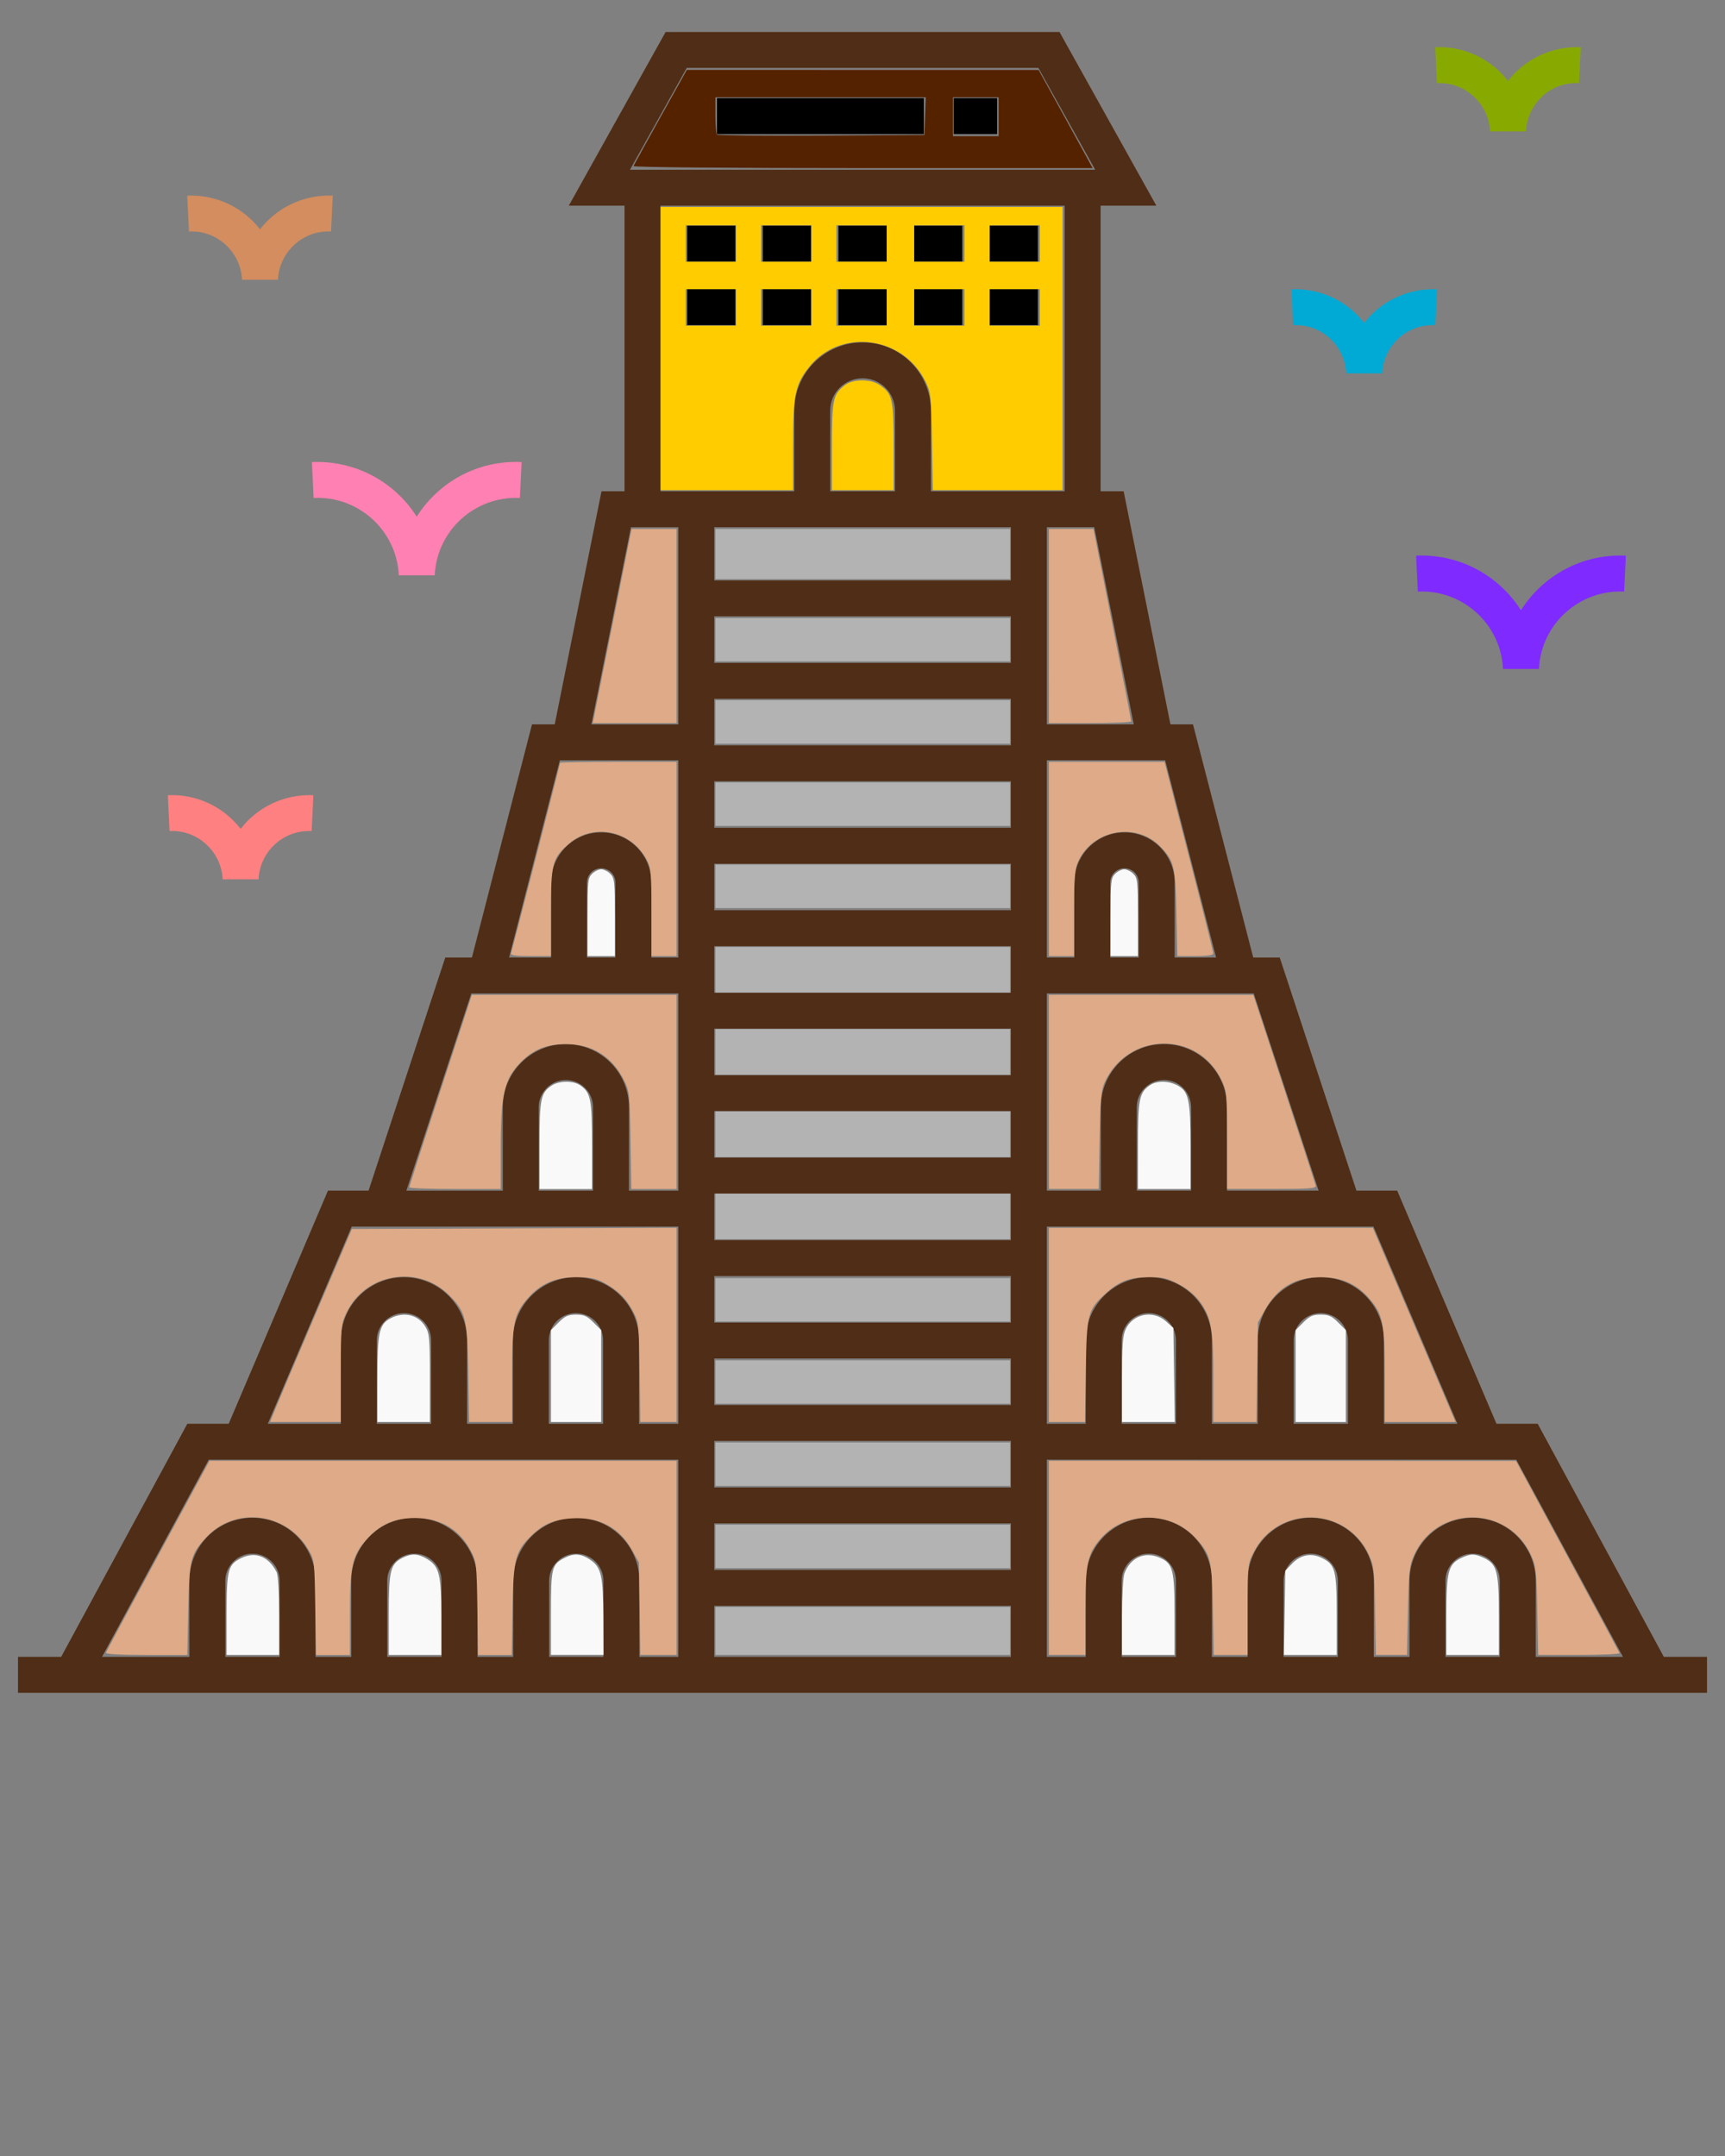 <?xml version="1.0" encoding="UTF-8" standalone="no"?>
<svg
   xmlns:dc="http://purl.org/dc/elements/1.1/"
   xmlns:cc="http://creativecommons.org/ns#"
   xmlns:rdf="http://www.w3.org/1999/02/22-rdf-syntax-ns#"
   xmlns:svg="http://www.w3.org/2000/svg"
   xmlns="http://www.w3.org/2000/svg"
   xmlns:sodipodi="http://sodipodi.sourceforge.net/DTD/sodipodi-0.dtd"
   xmlns:inkscape="http://www.inkscape.org/namespaces/inkscape"
   version="1.1"
   x="0px"
   y="0px"
   viewBox="0 0 96 120"
   enable-background="new 0 0 96 96"
   xml:space="preserve"
   id="svg46"
   sodipodi:docname="ForgottenCity.svg"
   inkscape:version="0.92.2 (5c3e80d, 2017-08-06)"><rect x="0" y="0" width="96" height="120" fill="#808080" stroke="none"/><defs
     id="defs50" /><sodipodi:namedview
     pagecolor="#ffffff"
     bordercolor="#666666"
     borderopacity="1"
     objecttolerance="10"
     gridtolerance="10"
     guidetolerance="10"
     inkscape:pageopacity="0"
     inkscape:pageshadow="2"
     inkscape:window-width="1920"
     inkscape:window-height="1017"
     id="namedview48"
     showgrid="false"
     inkscape:zoom="7.8666667"
     inkscape:cx="48.000001"
     inkscape:cy="74.160501"
     inkscape:window-x="-8"
     inkscape:window-y="-8"
     inkscape:window-maximized="1"
     inkscape:current-layer="svg46" /><rect
     id="rect2"
     height="2"
     width="2.68"
     y="12.562"
     x="38.245" /><rect
     id="rect4"
     height="2"
     width="2.68"
     y="12.562"
     x="42.454" /><rect
     id="rect6"
     height="2"
     width="2.68"
     y="12.562"
     x="46.664" /><rect
     id="rect8"
     height="2"
     width="2.68"
     y="12.562"
     x="50.873" /><rect
     id="rect10"
     height="2"
     width="2.68"
     y="12.562"
     x="55.082" /><rect
     id="rect12"
     height="2"
     width="2.68"
     y="16.095"
     x="38.245" /><rect
     id="rect14"
     height="2"
     width="2.68"
     y="16.095"
     x="42.454" /><rect
     id="rect16"
     height="2"
     width="2.68"
     y="16.095"
     x="46.664" /><rect
     id="rect18"
     height="2"
     width="2.68"
     y="16.095"
     x="50.873" /><rect
     id="rect20"
     height="2"
     width="2.68"
     y="16.095"
     x="55.082" /><rect
     id="rect22"
     height="2"
     width="2.415"
     y="5.465"
     x="53.078" /><rect
     id="rect24"
     height="2"
     width="11.512"
     y="5.465"
     x="39.901" /><path
     inkscape:connector-curvature="0"
     id="path26"
     d="m 95,94.219 v -2 H 92.596 L 85.575,79.244 H 83.281 L 77.757,66.269 H 75.489 L 71.22,53.294 H 69.745 L 66.393,40.318 H 65.137 L 62.534,27.343 H 61.251 v -15.894 h 3.103 L 58.963,1.781 H 37.043 l -5.389,9.668 h 3.102 v 15.894 H 33.475 L 30.872,40.318 H 29.607 L 26.264,53.294 H 24.78 L 20.511,66.269 H 18.252 L 12.728,79.244 H 10.426 L 3.404,92.219 H 1 v 2 c 16.326,0 67.957,0 94,0 z M 49.807,27.343 h -3.606 v -4.484 c 0,-0.994 0.809,-1.803 1.803,-1.803 0.994,0 1.803,0.809 1.803,1.803 z m 6.452,2 v 2.961 H 39.751 v -2.961 c 10.828,0 6.876,0 16.508,0 z M 39.751,84.791 h 16.508 v 2.59 H 39.751 Z m 0,-13.769 h 16.508 v 2.59 H 39.751 Z m 0,4.59 h 16.508 v 2.589 H 39.751 Z m 0,-18.359 h 16.508 v 2.59 H 39.751 Z m 0,4.59 h 16.508 v 2.589 H 39.751 Z m 0,-18.359 h 16.508 v 2.589 H 39.751 Z m 0,4.589 h 16.508 v 2.59 H 39.751 Z m 0,-13.769 H 56.259 V 36.894 H 39.751 Z m 0,4.59 h 16.508 c 0,0.262 0,2.719 0,2.59 H 39.751 c 0,-0.123 0,-2.738 0,-2.59 z m 0,13.769 h 16.508 c 0,0.161 0,2.707 0,2.59 H 39.751 c 0,-0.379 0,-2.73 0,-2.59 z m 0,13.769 h 16.508 c 0,0.192 0,2.728 0,2.59 H 39.751 c 0,-0.306 0,-2.701 0,-2.59 z m 0,13.769 h 16.508 c 0,0.187 0,2.733 0,2.59 H 39.751 c 0,-0.16 0,-2.74 0,-2.59 z m 0,12.018 v -2.838 h 16.508 v 2.838 z m 22.672,0 v -4.232 c 0,-0.833 0.678,-1.511 1.511,-1.511 0.833,0 1.511,0.678 1.511,1.511 v 4.232 z m 9.01,0 v -4.232 c 0,-0.833 0.678,-1.511 1.511,-1.511 0.833,0 1.511,0.678 1.511,1.511 v 4.232 z m 9.01,0 v -4.232 c 0,-0.833 0.678,-1.511 1.511,-1.511 0.833,0 1.511,0.678 1.511,1.511 v 4.232 z m 3.94,-10.975 5.939,10.975 h -4.857 v -4.232 c 0,-1.936 -1.575,-3.511 -3.511,-3.511 -1.936,0 -3.511,1.575 -3.511,3.511 v 4.232 h -1.989 v -4.232 c 0,-1.936 -1.575,-3.511 -3.511,-3.511 -1.936,0 -3.511,1.575 -3.511,3.511 v 4.232 H 67.444 v -4.232 c 0,-1.936 -1.575,-3.511 -3.511,-3.511 -1.936,0 -3.511,1.575 -3.511,3.511 v 4.232 H 58.259 V 81.244 c 4.708,0 27.619,0 26.124,0 z m -18.939,-2 h -3.022 v -4.647 c 0,-0.833 0.678,-1.511 1.511,-1.511 0.833,0 1.511,0.678 1.511,1.511 v 4.647 z m 9.572,0 h -3.022 v -4.647 c 0,-0.833 0.678,-1.511 1.511,-1.511 0.833,0 1.511,0.678 1.511,1.511 v 4.647 z m 1.419,-10.975 4.672,10.975 h -4.091 v -4.647 c 0,-1.936 -1.575,-3.511 -3.511,-3.511 -1.936,0 -3.511,1.575 -3.511,3.511 v 4.647 H 67.444 v -4.647 c 0,-1.936 -1.575,-3.511 -3.511,-3.511 -1.936,0 -3.511,1.575 -3.511,3.511 v 4.647 H 58.259 V 68.269 c 6.325,0 11.969,0 18.176,0 z m -10.149,-2 h -3.022 v -4.647 c 0,-0.833 0.678,-1.511 1.511,-1.511 0.833,0 1.511,0.678 1.511,1.511 v 4.647 z m 7.097,0 h -5.097 v -4.647 c 0,-1.936 -1.575,-3.511 -3.511,-3.511 -1.936,0 -3.511,1.575 -3.511,3.511 v 4.647 H 58.259 V 55.294 c 0.262,0 12.192,0 11.514,0 z M 63.373,53.294 h -1.585 v -4.175 c 0,-0.437 0.355,-0.792 0.792,-0.792 0.437,0 0.792,0.355 0.792,0.792 z m 4.306,0 H 65.373 v -4.175 c 0,-1.54 -1.253,-2.792 -2.792,-2.792 -1.54,0 -2.792,1.253 -2.792,2.792 v 4.175 H 58.259 V 42.318 h 6.585 z M 63.097,40.318 H 58.259 V 29.343 h 2.637 z M 38.218,3.781 h 19.571 l 3.16,5.668 H 35.058 Z m -1.462,7.668 H 59.251 v 15.894 c -0.213,0 -7.935,5e-4 -7.444,5e-4 v -4.484 c 0,-2.097 -1.706,-3.803 -3.803,-3.803 -2.097,0 -3.803,1.706 -3.803,3.803 v 4.484 c -0.1,0 -7.893,-5e-4 -7.444,-5e-4 v -15.894 z m -1.642,17.895 h 2.637 v 10.975 h -4.838 z m -3.957,12.975 h 6.594 v 10.975 h -1.5 v -4.175 c 0,-1.54 -1.253,-2.792 -2.792,-2.792 -1.54,0 -2.792,1.253 -2.792,2.792 v 4.175 h -2.336 z m 3.094,10.975 h -1.585 v -4.175 c 0,-0.437 0.355,-0.792 0.792,-0.792 0.437,0 0.792,0.355 0.792,0.792 z m -8.023,2 c 0.221,0 12.252,0 11.523,0 v 10.976 h -2.748 v -4.647 c 0,-1.936 -1.575,-3.511 -3.511,-3.511 -1.936,0 -3.511,1.575 -3.511,3.511 v 4.647 h -5.365 z m 6.775,10.976 h -3.022 v -4.647 c 0,-0.833 0.678,-1.511 1.511,-1.511 0.833,0 1.511,0.678 1.511,1.511 v 4.647 z m -13.429,2 c 0.416,0 19.113,0 18.176,0 v 10.975 h -2.186 v -4.647 c 0,-1.936 -1.575,-3.511 -3.511,-3.511 -1.936,0 -3.511,1.575 -3.511,3.511 v 4.647 h -2.55 v -4.647 c 0,-1.936 -1.575,-3.511 -3.511,-3.511 -1.936,0 -3.511,1.575 -3.511,3.511 v 4.647 H 14.903 Z M 33.565,79.244 H 30.543 v -4.647 c 0,-0.833 0.678,-1.511 1.511,-1.511 0.833,0 1.511,0.678 1.511,1.511 v 4.647 z m -9.572,0 h -3.022 v -4.647 c 0,-0.833 0.678,-1.511 1.511,-1.511 0.833,0 1.511,0.678 1.511,1.511 v 4.647 z M 12.54,92.219 v -4.232 c 0,-0.833 0.678,-1.511 1.511,-1.511 0.833,0 1.511,0.678 1.511,1.511 v 4.232 z m 9.01,0 v -4.232 c 0,-0.833 0.678,-1.511 1.511,-1.511 0.833,0 1.511,0.678 1.511,1.511 v 4.232 z m 5.021,0 v -4.232 c 0,-1.936 -1.575,-3.511 -3.511,-3.511 -1.936,0 -3.511,1.575 -3.511,3.511 v 4.232 H 17.561 v -4.232 c 0,-1.936 -1.575,-3.511 -3.511,-3.511 -1.936,0 -3.511,1.575 -3.511,3.511 v 4.232 H 5.678 l 5.939,-10.975 c 1.476,0 26.723,0 26.133,0 v 10.975 h -2.169 v -4.232 c 0,-1.936 -1.575,-3.511 -3.511,-3.511 -1.936,0 -3.511,1.575 -3.511,3.511 v 4.232 z m 3.989,0 v -4.232 c 0,-0.833 0.678,-1.511 1.511,-1.511 0.833,0 1.511,0.678 1.511,1.511 v 4.232 z"
     style="fill:#502d16" /><path
     inkscape:connector-curvature="0"
     id="path28"
     d="m 84.643,33.967 c -1.217,-1.921 -3.396,-3.15 -5.833,-3.038 l 0.096,1.998 c 2.498,-0.124 4.621,1.812 4.741,4.306 l 1.998,-5e-4 c 0.121,-2.541 2.291,-4.428 4.741,-4.306 l 0.096,-1.998 c -2.452,-0.117 -4.629,1.126 -5.838,3.038 z"
     style="fill:#7f2aff" /><path
     inkscape:connector-curvature="0"
     id="path30"
     d="M 75.92,17.975 C 74.989,16.77 73.511,16.034 71.871,16.101 l 0.096,1.998 c 1.565,-0.086 2.88,1.129 2.955,2.684 h 1.998 c 0.074,-1.555 1.396,-2.772 2.955,-2.684 l 0.096,-1.998 c -1.635,-0.066 -3.118,0.669 -4.049,1.874 z"
     style="fill:#00aad4" /><path
     inkscape:connector-curvature="0"
     id="path32"
     d="m 9.436,46.257 c 0.758,-0.044 1.476,0.223 2.034,0.73 0.558,0.507 0.885,1.201 0.921,1.954 l 1.998,5e-4 c 0.074,-1.555 1.39,-2.764 2.955,-2.684 l 0.096,-1.998 c -1.632,-0.069 -3.118,0.669 -4.049,1.874 -0.932,-1.205 -2.415,-1.948 -4.05,-1.874 z"
     style="fill:#ff8080" /><path
     inkscape:connector-curvature="0"
     id="path34"
     d="M 83.923,4.505 C 82.991,3.301 81.509,2.553 79.874,2.631 l 0.096,1.998 c 1.516,-0.087 2.878,1.097 2.955,2.684 l 1.998,5e-4 C 84.996,5.759 86.311,4.534 87.877,4.629 l 0.096,-1.998 c -1.632,-0.071 -3.118,0.67 -4.049,1.874 z"
     style="fill:#88aa00" /><path
     inkscape:connector-curvature="0"
     id="path36"
     d="m 17.453,27.716 c 2.499,-0.121 4.622,1.805 4.741,4.306 h 1.998 c 0.12,-2.513 2.256,-4.426 4.741,-4.306 l 0.096,-1.998 c -2.458,-0.118 -4.63,1.129 -5.838,3.038 -1.217,-1.921 -3.4,-3.146 -5.833,-3.038 z"
     style="fill:#ff80b2" /><path
     inkscape:connector-curvature="0"
     id="path38"
     d="m 14.469,12.763 c -0.932,-1.205 -2.409,-1.941 -4.05,-1.874 l 0.096,1.998 c 1.554,-0.087 2.88,1.129 2.955,2.684 l 1.998,-5e-4 c 0.076,-1.582 1.435,-2.773 2.955,-2.684 l 0.096,-1.998 c -1.635,-0.066 -3.118,0.669 -4.049,1.874 z"
     style="fill:#d38d5f" /><path
     style="fill:#deaa87;fill-opacity:1;stroke:none;stroke-width:0.127;stroke-opacity:1"
     d="m 5.894,91.987 c 0.023,-0.068 1.329,-2.499 2.903,-5.402 l 2.86,-5.279 12.998,-4.4e-5 12.998,-4.4e-5 v 5.403 5.403 h -1.008 -1.008 l -0.041,-2.574 -0.041,-2.574 -0.375,-0.677 c -0.701,-1.265 -1.841,-1.87 -3.349,-1.778 -0.987,0.06 -1.597,0.32 -2.259,0.963 -0.895,0.869 -1.003,1.295 -1.05,4.13 l -0.041,2.511 h -0.937 -0.937 l -0.039,-2.574 c -0.037,-2.448 -0.054,-2.604 -0.353,-3.19 -0.622,-1.217 -1.695,-1.857 -3.118,-1.859 -1.142,-0.002 -1.969,0.366 -2.707,1.204 -0.791,0.898 -0.916,1.467 -0.916,4.154 v 2.265 h -0.944 -0.944 l -0.041,-2.638 c -0.041,-2.61 -0.045,-2.644 -0.388,-3.228 -1.222,-2.078 -4.077,-2.417 -5.683,-0.675 -0.875,0.95 -0.939,1.208 -0.997,4.03 l -0.051,2.511 H 8.139 c -1.423,0 -2.271,-0.047 -2.245,-0.123 z"
     id="path853"
     inkscape:connector-curvature="0" /><path
     style="fill:#deaa87;fill-opacity:1;stroke:none;stroke-width:0.127;stroke-opacity:1"
     d="m 58.373,86.708 v -5.403 l 12.998,0.003 12.998,0.003 2.86,5.296 c 1.573,2.913 2.879,5.343 2.903,5.4 0.023,0.057 -0.986,0.104 -2.243,0.104 H 85.603 L 85.553,89.664 c -0.045,-2.207 -0.078,-2.509 -0.338,-3.083 -1.279,-2.827 -5.271,-2.835 -6.522,-0.014 -0.259,0.584 -0.293,0.895 -0.339,3.096 l -0.051,2.447 h -0.867 -0.867 l -0.042,-2.447 c -0.039,-2.231 -0.068,-2.504 -0.335,-3.096 -1.239,-2.744 -5.096,-2.832 -6.434,-0.146 -0.317,0.637 -0.326,0.724 -0.326,3.172 v 2.517 h -0.942 -0.942 l -0.048,-2.511 c -0.053,-2.806 -0.111,-3.05 -0.948,-3.978 -1.4,-1.553 -3.969,-1.537 -5.312,0.032 -0.729,0.852 -0.833,1.361 -0.833,4.064 v 2.393 h -1.017 -1.017 z"
     id="path855"
     inkscape:connector-curvature="0" /><path
     style="fill:#deaa87;fill-opacity:1;stroke:none;stroke-width:0.127;stroke-opacity:1"
     d="m 58.373,73.742 v -5.403 h 9.014 9.014 l 2.127,4.989 c 1.17,2.744 2.206,5.175 2.302,5.403 l 0.175,0.413 h -1.972 -1.972 v -2.583 c 0,-2.921 -0.093,-3.39 -0.847,-4.271 -0.706,-0.825 -1.559,-1.203 -2.712,-1.204 -1.43,-3.82e-4 -2.42,0.587 -3.12,1.851 l -0.376,0.678 -0.041,2.765 -0.041,2.765 H 68.724 67.525 v -2.456 c 0,-2.772 -0.119,-3.409 -0.803,-4.306 -0.258,-0.338 -0.699,-0.69 -1.164,-0.927 -0.634,-0.324 -0.886,-0.381 -1.647,-0.372 -1.056,0.012 -1.619,0.225 -2.356,0.89 -1.026,0.927 -1.08,1.135 -1.126,4.343 l -0.041,2.828 h -1.008 -1.008 z"
     id="path857"
     inkscape:connector-curvature="0" /><path
     style="fill:#deaa87;fill-opacity:1;stroke:none;stroke-width:0.127;stroke-opacity:1"
     d="m 15.271,78.541 c 0.133,-0.332 1.158,-2.749 2.277,-5.371 l 2.035,-4.767 9.035,-0.033 9.035,-0.033 v 5.403 5.403 h -1.008 -1.008 l -0.041,-2.765 c -0.04,-2.722 -0.046,-2.775 -0.384,-3.416 -0.375,-0.711 -0.868,-1.183 -1.676,-1.605 -0.4,-0.209 -0.748,-0.273 -1.477,-0.273 -1.153,3.05e-4 -2.006,0.379 -2.712,1.204 -0.754,0.881 -0.847,1.35 -0.847,4.271 v 2.583 h -1.197 -1.197 l -0.044,-2.701 c -0.049,-3.05 -0.142,-3.429 -1.063,-4.35 -1.74,-1.74 -4.695,-1.221 -5.733,1.008 -0.283,0.608 -0.298,0.776 -0.299,3.342 l -0.001,2.701 h -1.968 -1.968 z"
     id="path859"
     inkscape:connector-curvature="0" /><path
     style="fill:#deaa87;fill-opacity:1;stroke:none;stroke-width:0.127;stroke-opacity:1"
     d="m 22.778,66.083 c -7.57e-4,-0.052 0.782,-2.484 1.74,-5.403 l 1.741,-5.307 h 5.696 5.696 v 5.403 5.403 H 36.394 35.135 l -0.045,-2.701 c -0.042,-2.542 -0.063,-2.738 -0.348,-3.319 -0.661,-1.345 -1.775,-2.045 -3.255,-2.045 -1.062,0 -1.805,0.299 -2.502,1.006 -0.931,0.944 -1.119,1.771 -1.12,4.93 l -7.36e-4,2.129 h -2.542 c -1.398,0 -2.543,-0.043 -2.544,-0.095 z"
     id="path861"
     inkscape:connector-curvature="0" /><path
     style="fill:#deaa87;fill-opacity:1;stroke:none;stroke-width:0.127;stroke-opacity:1"
     d="m 58.373,60.776 v -5.403 l 5.689,0.001 5.689,0.001 1.716,5.222 c 0.944,2.872 1.735,5.303 1.757,5.401 0.034,0.15 -0.37,0.179 -2.447,0.179 h -2.488 l -0.001,-2.701 c -0.001,-2.564 -0.016,-2.733 -0.299,-3.337 -1.313,-2.807 -5.256,-2.718 -6.531,0.148 -0.177,0.397 -0.226,0.989 -0.263,3.189 l -0.046,2.701 h -1.387 -1.387 z"
     id="path863"
     inkscape:connector-curvature="0" /><path
     style="fill:#deaa87;fill-opacity:1;stroke:none;stroke-width:0.127;stroke-opacity:1"
     d="m 58.373,47.81 v -5.403 h 3.219 3.219 l 1.357,5.261 c 0.747,2.894 1.357,5.325 1.357,5.403 0,0.092 -0.353,0.141 -1.003,0.141 H 65.519 l -0.05,-2.383 c -0.055,-2.624 -0.127,-2.92 -0.905,-3.719 -1.367,-1.404 -3.831,-0.912 -4.595,0.918 -0.154,0.37 -0.197,0.986 -0.197,2.828 v 2.356 h -0.699 -0.699 z"
     id="path865"
     inkscape:connector-curvature="0" /><path
     style="fill:#deaa87;fill-opacity:1;stroke:none;stroke-width:0.127;stroke-opacity:1"
     d="m 28.438,53.053 c 0.067,-0.184 2.731,-10.522 2.731,-10.597 0,-0.027 1.459,-0.05 3.242,-0.05 h 3.242 v 5.403 5.403 h -0.699 -0.699 v -2.42 c 0,-2.155 -0.027,-2.474 -0.25,-2.91 -0.837,-1.64 -2.959,-2.103 -4.317,-0.941 -0.953,0.816 -1.027,1.091 -1.027,3.851 v 2.42 H 29.521 c -0.858,0 -1.126,-0.039 -1.083,-0.159 z"
     id="path867"
     inkscape:connector-curvature="0" /><path
     style="fill:#deaa87;fill-opacity:1;stroke:none;stroke-width:0.127;stroke-opacity:1"
     d="m 34.067,34.844 1.08,-5.403 h 1.252 1.252 v 5.403 5.403 H 35.32 32.987 Z"
     id="path869"
     inkscape:connector-curvature="0" /><path
     style="fill:#deaa87;fill-opacity:1;stroke:none;stroke-width:0.127;stroke-opacity:1"
     d="m 58.373,34.844 v -5.403 h 1.241 1.241 l 1.052,5.307 c 0.579,2.919 1.05,5.35 1.047,5.403 -0.003,0.052 -1.035,0.095 -2.294,0.095 h -2.288 z"
     id="path871"
     inkscape:connector-curvature="0" /><path
     style="fill:#552200;fill-opacity:1;stroke:none;stroke-width:0.127;stroke-opacity:1"
     d="m 35.258,9.244 c 0.023,-0.062 0.7,-1.292 1.504,-2.733 l 1.462,-2.62 9.788,0.002 9.788,0.002 1.141,2.064 c 0.627,1.135 1.304,2.364 1.503,2.731 l 0.363,0.667 H 48.012 c -7.379,0 -12.778,-0.048 -12.753,-0.113 z M 51.482,6.464 51.519,5.416 H 45.666 39.814 v 0.996 c 0,0.548 0.039,1.034 0.086,1.082 0.047,0.047 2.664,0.071 5.816,0.053 l 5.73,-0.033 z m 4.094,0.032 V 5.416 h -1.271 -1.271 v 1.081 1.081 h 1.271 1.271 z"
     id="path873"
     inkscape:connector-curvature="0" /><path
     style="fill:#ffcc00;fill-opacity:1;stroke:none;stroke-width:0.127;stroke-opacity:1"
     d="m 36.763,19.399 v -7.881 h 11.186 11.186 v 7.881 7.881 h -3.612 -3.612 l -0.046,-2.701 c -0.043,-2.561 -0.062,-2.734 -0.357,-3.337 -1.254,-2.559 -4.758,-2.994 -6.488,-0.805 -0.77,0.973 -0.885,1.546 -0.885,4.387 v 2.456 H 40.449 36.763 Z m 4.195,-2.288 v -1.017 h -1.398 -1.398 v 1.017 1.017 h 1.398 1.398 z m 4.195,0 v -1.017 h -1.398 -1.398 v 1.017 1.017 h 1.398 1.398 z m 4.195,0 v -1.017 h -1.398 -1.398 v 1.017 1.017 h 1.398 1.398 z m 4.322,0 v -1.017 h -1.398 -1.398 v 1.017 1.017 h 1.398 1.398 z m 4.195,0 v -1.017 h -1.398 -1.398 v 1.017 1.017 h 1.398 1.398 z m -16.907,-3.559 v -1.017 h -1.398 -1.398 v 1.017 1.017 h 1.398 1.398 z m 4.195,0 v -1.017 h -1.398 -1.398 v 1.017 1.017 h 1.398 1.398 z m 4.195,0 v -1.017 h -1.398 -1.398 v 1.017 1.017 h 1.398 1.398 z m 4.322,0 v -1.017 h -1.398 -1.398 v 1.017 1.017 h 1.398 1.398 z m 4.195,0 v -1.017 h -1.398 -1.398 v 1.017 1.017 h 1.398 1.398 z"
     id="path875"
     inkscape:connector-curvature="0" /><path
     style="fill:#ffcc00;fill-opacity:1;stroke:none;stroke-width:0.127;stroke-opacity:1"
     d="m 46.297,24.859 c 0,-2.623 0.057,-2.898 0.714,-3.415 0.462,-0.364 1.46,-0.364 1.97,-0.001 0.689,0.491 0.749,0.763 0.749,3.416 v 2.422 h -1.716 -1.716 z"
     id="path877"
     inkscape:connector-curvature="0" /><path
     style="fill:#b3b3b3;fill-opacity:1;stroke:none;stroke-width:0.127;stroke-opacity:1"
     d="m 39.814,30.839 v -1.398 h 8.199 8.199 v 1.398 1.398 H 48.013 39.814 Z"
     id="path879"
     inkscape:connector-curvature="0" /><path
     style="fill:#b3b3b3;fill-opacity:1;stroke:none;stroke-width:0.127;stroke-opacity:1"
     d="m 39.814,35.606 v -1.208 h 8.199 8.199 v 1.208 1.208 H 48.013 39.814 Z"
     id="path881"
     inkscape:connector-curvature="0" /><path
     style="fill:#b3b3b3;fill-opacity:1;stroke:none;stroke-width:0.127;stroke-opacity:1"
     d="m 39.814,40.183 v -1.208 h 8.199 8.199 v 1.208 1.208 H 48.013 39.814 Z"
     id="path883"
     inkscape:connector-curvature="0" /><path
     style="fill:#b3b3b3;fill-opacity:1;stroke:none;stroke-width:0.127;stroke-opacity:1"
     d="m 39.814,44.759 v -1.208 h 8.199 8.199 v 1.208 1.208 H 48.013 39.814 Z"
     id="path885"
     inkscape:connector-curvature="0" /><path
     style="fill:#b3b3b3;fill-opacity:1;stroke:none;stroke-width:0.127;stroke-opacity:1"
     d="m 39.814,49.335 v -1.208 h 8.199 8.199 v 1.208 1.208 H 48.013 39.814 Z"
     id="path887"
     inkscape:connector-curvature="0" /><path
     style="fill:#b3b3b3;fill-opacity:1;stroke:none;stroke-width:0.127;stroke-opacity:1"
     d="m 39.814,53.975 v -1.271 h 8.199 8.199 v 1.271 1.271 H 48.013 39.814 Z"
     id="path889"
     inkscape:connector-curvature="0" /><path
     style="fill:#b3b3b3;fill-opacity:1;stroke:none;stroke-width:0.127;stroke-opacity:1"
     d="m 39.814,58.551 v -1.271 h 8.199 8.199 v 1.271 1.271 H 48.013 39.814 Z"
     id="path891"
     inkscape:connector-curvature="0" /><path
     style="fill:#b3b3b3;fill-opacity:1;stroke:none;stroke-width:0.127;stroke-opacity:1"
     d="m 39.814,63.128 v -1.271 h 8.199 8.199 v 1.271 1.271 H 48.013 39.814 Z"
     id="path893"
     inkscape:connector-curvature="0" /><path
     style="fill:#b3b3b3;fill-opacity:1;stroke:none;stroke-width:0.127;stroke-opacity:1"
     d="M 39.814,67.704 V 66.433 h 8.199 8.199 v 1.271 1.271 H 48.013 39.814 Z"
     id="path895"
     inkscape:connector-curvature="0" /><path
     style="fill:#b3b3b3;fill-opacity:1;stroke:none;stroke-width:0.127;stroke-opacity:1"
     d="m 39.814,72.344 v -1.208 h 8.199 8.199 v 1.208 1.208 H 48.013 39.814 Z"
     id="path897"
     inkscape:connector-curvature="0" /><path
     style="fill:#b3b3b3;fill-opacity:1;stroke:none;stroke-width:0.127;stroke-opacity:1"
     d="m 39.814,76.92 v -1.208 h 8.199 8.199 v 1.208 1.208 H 48.013 39.814 Z"
     id="path899"
     inkscape:connector-curvature="0" /><path
     style="fill:#b3b3b3;fill-opacity:1;stroke:none;stroke-width:0.127;stroke-opacity:1"
     d="m 39.814,81.496 v -1.208 h 8.199 8.199 v 1.208 1.208 H 48.013 39.814 Z"
     id="path901"
     inkscape:connector-curvature="0" /><path
     style="fill:#b3b3b3;fill-opacity:1;stroke:none;stroke-width:0.127;stroke-opacity:1"
     d="m 39.814,86.073 v -1.208 h 8.199 8.199 v 1.208 1.208 H 48.013 39.814 Z"
     id="path903"
     inkscape:connector-curvature="0" /><path
     style="fill:#b3b3b3;fill-opacity:1;stroke:none;stroke-width:0.127;stroke-opacity:1"
     d="m 39.814,90.776 v -1.335 h 8.199 8.199 v 1.335 1.335 H 48.013 39.814 Z"
     id="path905"
     inkscape:connector-curvature="0" /><path
     style="fill:#f9f9f9;fill-opacity:1;stroke:none;stroke-width:0.127;stroke-opacity:1"
     d="m 30.661,89.787 c 0,-2.54 0.041,-2.706 0.764,-3.08 0.513,-0.265 0.908,-0.237 1.41,0.1 0.629,0.423 0.734,0.881 0.743,3.237 l 0.007,2.066 h -1.462 -1.462 z"
     id="path907"
     inkscape:connector-curvature="0" /><path
     style="fill:#f9f9f9;fill-opacity:1;stroke:none;stroke-width:0.127;stroke-opacity:1"
     d="m 21.636,89.88 c 0,-2.467 0.085,-2.821 0.759,-3.17 0.502,-0.26 0.875,-0.242 1.378,0.065 0.679,0.414 0.787,0.856 0.787,3.234 v 2.102 h -1.462 -1.462 z"
     id="path909"
     inkscape:connector-curvature="0" /><path
     style="fill:#f9f9f9;fill-opacity:1;stroke:none;stroke-width:0.127;stroke-opacity:1"
     d="m 12.61,89.88 c 0,-2.523 0.075,-2.806 0.833,-3.166 0.782,-0.371 1.504,-0.082 1.948,0.781 0.089,0.174 0.143,1.089 0.143,2.447 v 2.169 H 14.072 12.61 Z"
     id="path911"
     inkscape:connector-curvature="0" /><path
     style="fill:#f9f9f9;fill-opacity:1;stroke:none;stroke-width:0.127;stroke-opacity:1"
     d="m 21,76.789 c 0,-2.634 0.098,-3.085 0.746,-3.42 0.738,-0.382 1.522,-0.192 1.923,0.465 0.23,0.378 0.254,0.642 0.254,2.863 l 4.76e-4,2.447 h -1.462 -1.462 z"
     id="path913"
     inkscape:connector-curvature="0" /><path
     style="fill:#f9f9f9;fill-opacity:1;stroke:none;stroke-width:0.127;stroke-opacity:1"
     d="m 30.661,76.589 v -2.555 l 0.432,-0.432 c 0.354,-0.354 0.528,-0.432 0.966,-0.432 0.438,0 0.612,0.078 0.966,0.432 l 0.432,0.432 v 2.555 2.555 h -1.398 -1.398 z"
     id="path915"
     inkscape:connector-curvature="0" /><path
     style="fill:#f9f9f9;fill-opacity:1;stroke:none;stroke-width:0.127;stroke-opacity:1"
     d="m 30.025,63.757 c 0,-2.615 0.066,-2.936 0.688,-3.343 0.404,-0.265 1.202,-0.27 1.572,-0.011 0.594,0.416 0.663,0.767 0.663,3.355 v 2.422 h -1.462 -1.462 z"
     id="path917"
     inkscape:connector-curvature="0" /><path
     style="fill:#f9f9f9;fill-opacity:1;stroke:none;stroke-width:0.127;stroke-opacity:1"
     d="m 32.695,51.051 c 0,-1.992 0.02,-2.181 0.254,-2.415 0.14,-0.14 0.369,-0.254 0.508,-0.254 0.14,0 0.369,0.114 0.508,0.254 0.234,0.234 0.254,0.424 0.254,2.415 v 2.161 h -0.763 -0.763 z"
     id="path919"
     inkscape:connector-curvature="0" /><path
     style="fill:#f9f9f9;fill-opacity:1;stroke:none;stroke-width:0.127;stroke-opacity:1"
     d="m 61.805,51.051 c 0,-1.992 0.02,-2.181 0.254,-2.415 0.14,-0.14 0.369,-0.254 0.508,-0.254 0.14,0 0.369,0.114 0.508,0.254 0.234,0.234 0.254,0.424 0.254,2.415 v 2.161 h -0.763 -0.763 z"
     id="path921"
     inkscape:connector-curvature="0" /><path
     style="fill:#f9f9f9;fill-opacity:1;stroke:none;stroke-width:0.127;stroke-opacity:1"
     d="m 63.331,63.757 c 0,-2.587 0.069,-2.939 0.663,-3.355 0.363,-0.254 1.022,-0.254 1.514,7.26e-4 0.648,0.335 0.746,0.786 0.746,3.42 v 2.356 h -1.462 -1.462 z"
     id="path923"
     inkscape:connector-curvature="0" /><path
     style="fill:#f9f9f9;fill-opacity:1;stroke:none;stroke-width:0.127;stroke-opacity:1"
     d="m 62.441,76.78 c 0,-1.925 0.039,-2.446 0.208,-2.802 0.409,-0.863 1.518,-1.079 2.237,-0.437 l 0.415,0.371 0.039,2.617 0.039,2.617 H 63.91 62.441 Z"
     id="path925"
     inkscape:connector-curvature="0" /><path
     style="fill:#f9f9f9;fill-opacity:1;stroke:none;stroke-width:0.127;stroke-opacity:1"
     d="m 72.102,76.589 v -2.555 l 0.432,-0.432 c 0.354,-0.354 0.528,-0.432 0.966,-0.432 0.438,0 0.612,0.078 0.966,0.432 l 0.432,0.432 v 2.555 2.555 h -1.398 -1.398 z"
     id="path927"
     inkscape:connector-curvature="0" /><path
     style="fill:#f9f9f9;fill-opacity:1;stroke:none;stroke-width:0.127;stroke-opacity:1"
     d="m 62.441,90.022 c 0,-1.171 0.06,-2.246 0.136,-2.447 0.331,-0.875 1.108,-1.231 1.933,-0.887 0.767,0.32 0.855,0.651 0.855,3.192 v 2.231 h -1.462 -1.462 z"
     id="path929"
     inkscape:connector-curvature="0" /><path
     style="fill:#f9f9f9;fill-opacity:1;stroke:none;stroke-width:0.127;stroke-opacity:1"
     d="m 71.49,89.767 0.04,-2.344 0.372,-0.388 c 0.468,-0.489 1.05,-0.609 1.624,-0.337 0.785,0.373 0.865,0.664 0.865,3.176 v 2.237 H 72.92 71.45 Z"
     id="path931"
     inkscape:connector-curvature="0" /><path
     style="fill:#f9f9f9;fill-opacity:1;stroke:none;stroke-width:0.127;stroke-opacity:1"
     d="m 80.492,89.937 c 0,-2.465 0.106,-2.879 0.824,-3.219 0.53,-0.251 0.747,-0.251 1.277,0 0.718,0.341 0.824,0.754 0.824,3.219 v 2.174 h -1.462 -1.462 z"
     id="path933"
     inkscape:connector-curvature="0" /></svg>